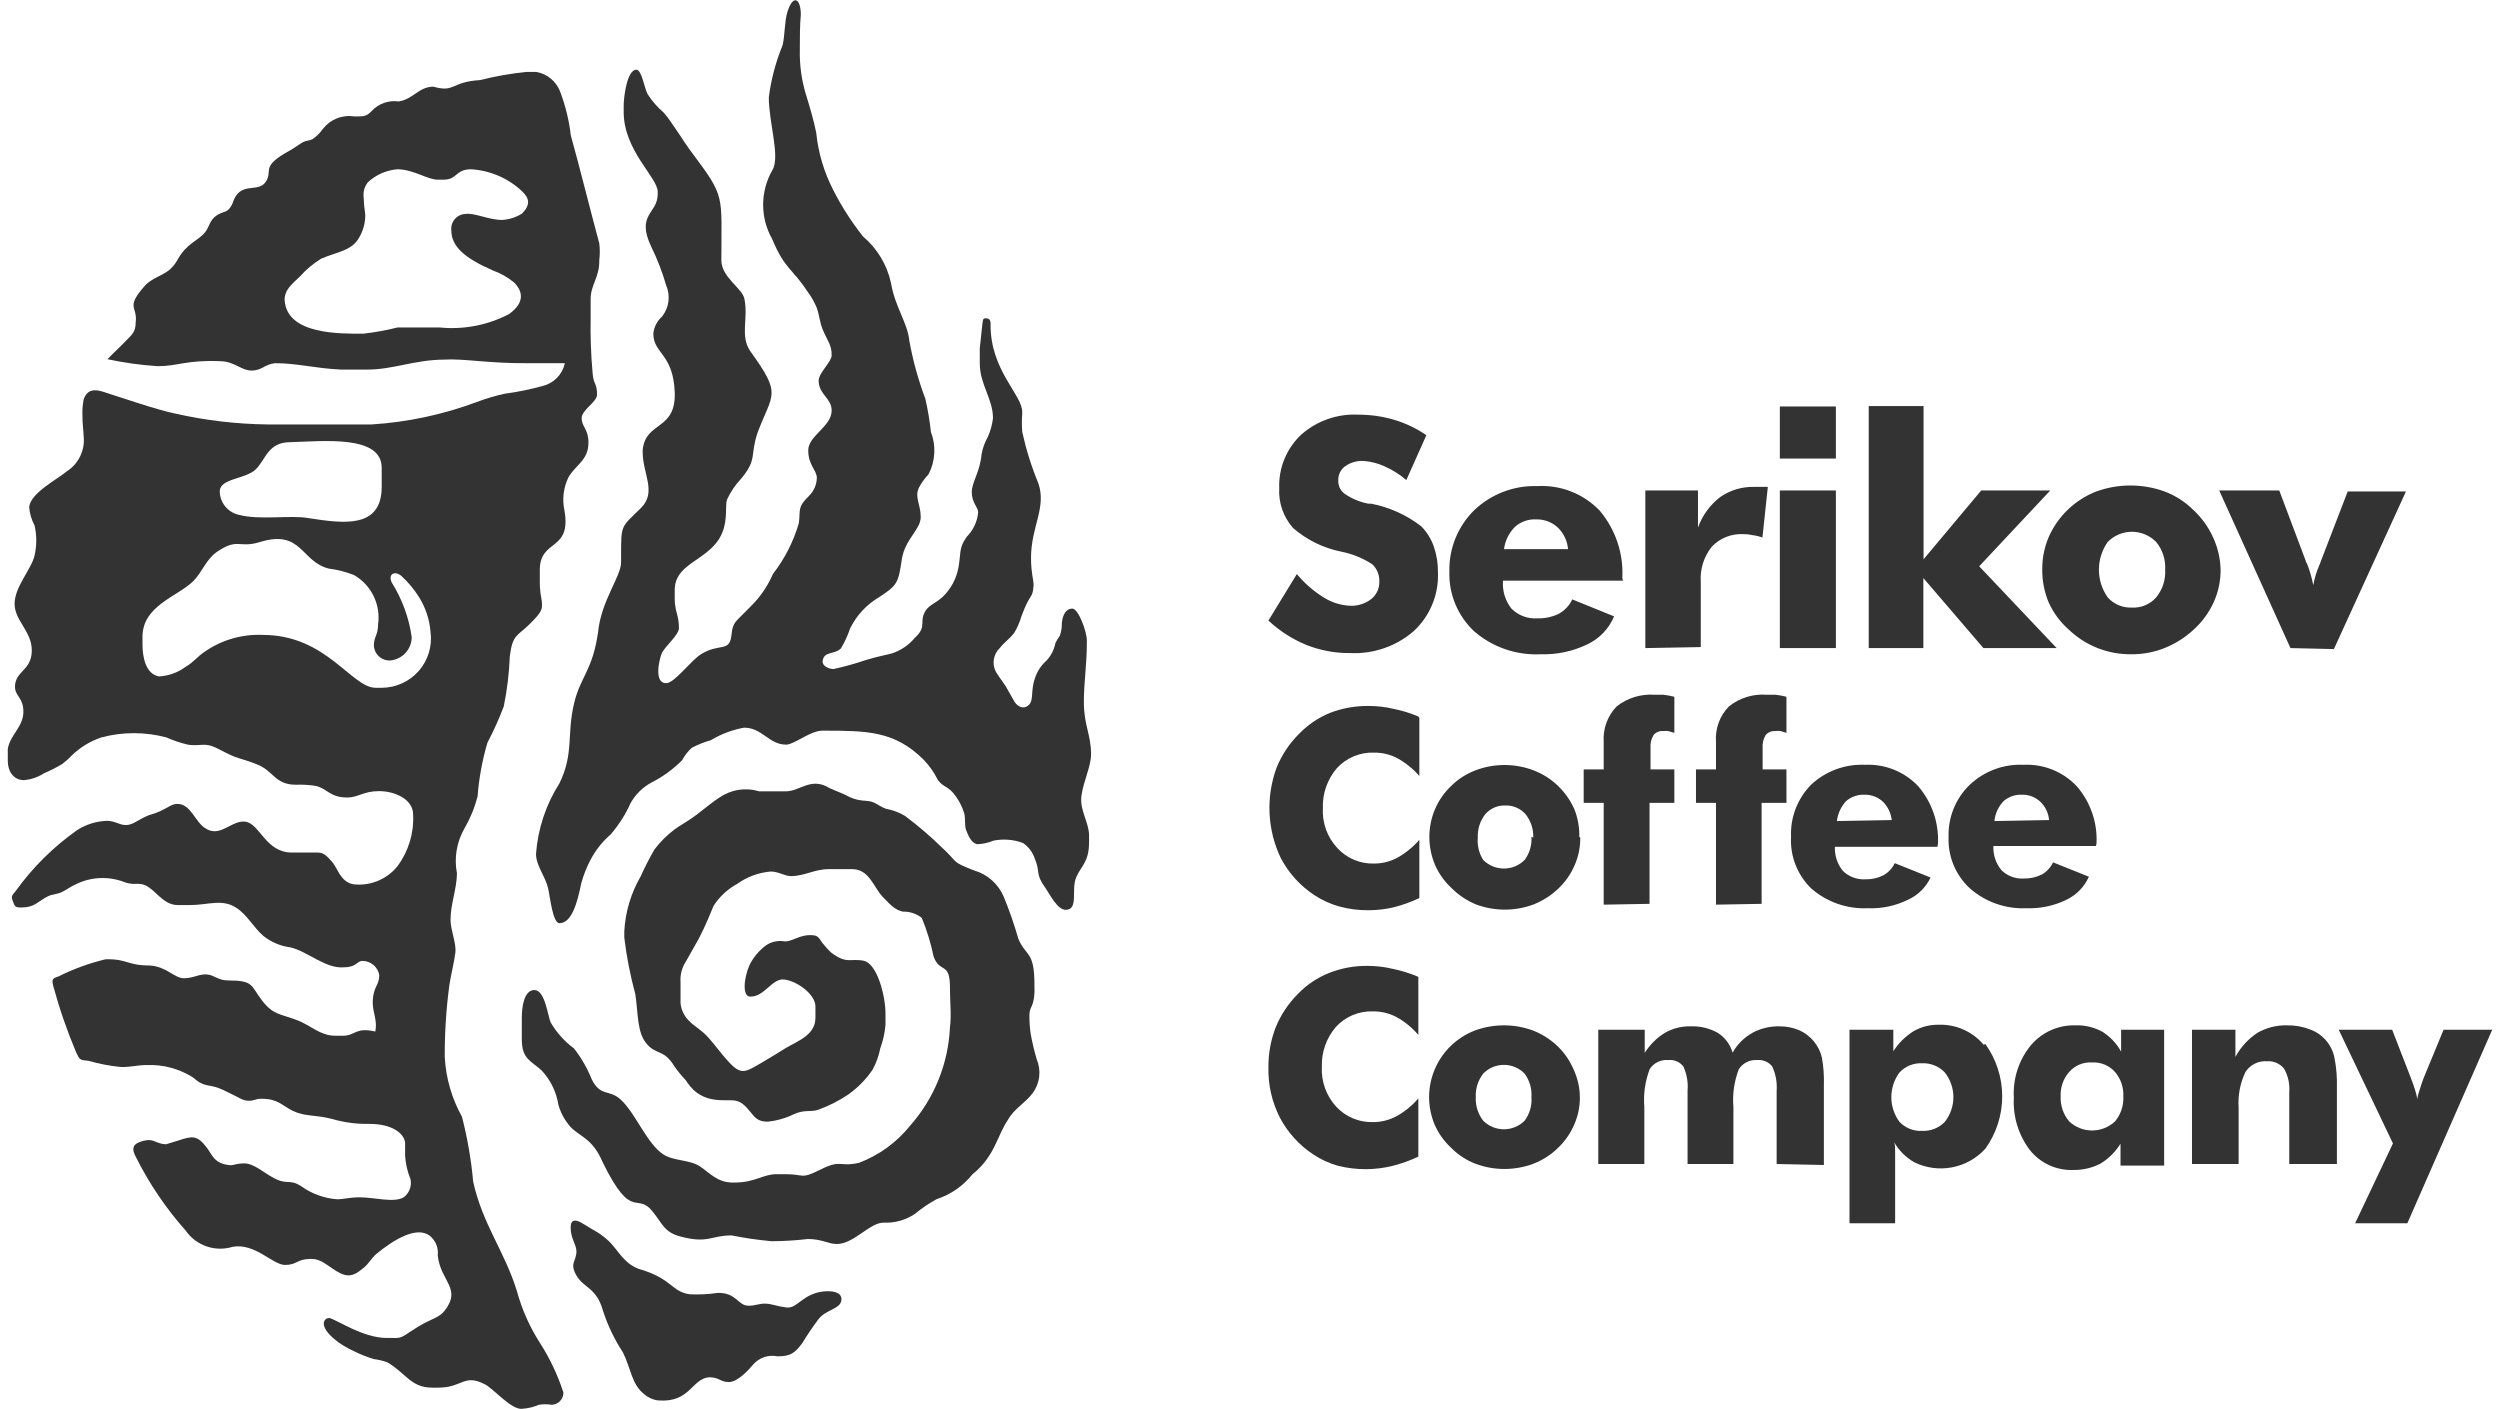 <svg viewBox="0 0 220 124" fill="none"
     xmlns="http://www.w3.org/2000/svg">
    <path fill-rule="evenodd"
          clip-rule="evenodd"
          d="M67.655 8.558C67.655 10.858 68.694 13.825 67.954 15.001C67.431 15.922 67.156 16.963 67.156 18.021C67.156 19.079 67.431 20.12 67.954 21.041C69.064 23.709 69.716 23.604 71.037 25.623C71.379 26.078 71.663 26.573 71.882 27.098C72.076 27.642 72.146 28.362 72.375 28.941C72.781 29.959 73.203 30.328 73.186 31.276C73.186 31.838 72.041 32.821 72.041 33.488C72.041 34.717 73.186 35.033 73.186 36.122C73.186 37.544 71.125 38.334 71.125 39.633C71.125 40.932 71.882 41.388 71.882 42.056C71.867 42.651 71.621 43.218 71.195 43.636C70.138 44.654 70.455 44.865 70.297 46.041C69.827 47.656 69.056 49.169 68.025 50.5C67.629 51.412 67.088 52.254 66.422 52.993L65.506 53.924C64.713 54.731 64.484 54.801 64.378 55.82C64.22 57.47 63.339 56.539 61.683 57.575C60.75 58.172 59.358 60.121 58.618 60.121C57.544 60.121 57.984 58.102 58.231 57.505C58.477 56.908 59.746 55.89 59.746 55.276C59.746 54.082 59.376 53.853 59.376 52.66V51.922C59.376 49.148 63.304 49.359 63.815 45.935C63.973 44.847 63.815 44.355 64.008 43.899C64.31 43.253 64.714 42.66 65.206 42.143C66.668 40.388 65.981 40.107 66.668 38.07C67.989 34.559 68.835 34.805 66.052 30.942C65.083 29.573 65.876 28.098 65.506 26.29C65.312 25.342 63.48 24.412 63.48 22.902C63.48 17.108 63.85 17.389 60.944 13.509C60.186 12.526 59.041 10.595 58.389 9.892C57.849 9.431 57.38 8.893 56.998 8.295C56.681 7.733 56.487 6.135 55.994 6.135C55.201 6.135 54.884 8.453 54.884 9.313V9.857C54.884 13.263 57.879 15.616 57.879 16.88V17.073C57.879 18.829 55.941 18.829 57.315 21.725C57.848 22.809 58.284 23.937 58.618 25.096C58.813 25.545 58.884 26.038 58.822 26.523C58.76 27.008 58.568 27.467 58.266 27.853C57.827 28.241 57.55 28.78 57.491 29.362C57.491 31.118 59.252 31.118 59.376 34.524C59.499 37.93 56.804 37.035 56.557 39.598V39.791C56.557 41.687 57.808 43.302 56.417 44.689C54.655 46.445 54.655 46.058 54.655 48.92V49.482C54.655 50.746 52.894 52.87 52.629 55.644C52.136 59.05 51.062 59.559 50.516 61.912C49.864 64.633 50.516 66.318 49.23 68.934C48.039 70.805 47.331 72.94 47.169 75.149C47.169 76.15 47.979 77.115 48.226 78.134C48.402 78.871 48.631 81.241 49.23 81.241C50.322 81.241 50.815 79.398 51.15 77.73C51.349 77.006 51.627 76.305 51.978 75.641C52.422 74.801 53.019 74.051 53.739 73.429C54.459 72.594 55.052 71.66 55.501 70.655C55.917 69.921 56.526 69.314 57.262 68.899C58.287 68.386 59.221 67.71 60.028 66.898C60.245 66.49 60.531 66.121 60.873 65.809C61.405 65.528 61.966 65.304 62.546 65.142C63.445 64.599 64.436 64.224 65.47 64.036C67.109 64.036 67.637 65.528 69.187 65.528C69.874 65.528 71.319 64.299 72.358 64.299C76.286 64.299 78.717 64.299 81.288 66.863C81.787 67.382 82.203 67.974 82.521 68.618C82.926 69.215 83.367 69.18 83.895 69.794C84.325 70.312 84.648 70.909 84.846 71.55C84.987 72.059 84.846 72.586 85.023 73.06C85.199 73.534 85.498 74.219 86.009 74.289C86.5 74.271 86.983 74.164 87.436 73.973C88.302 73.803 89.198 73.876 90.025 74.184C90.516 74.518 90.882 75.006 91.064 75.57C91.575 76.764 91.064 76.852 92.016 78.169C92.403 78.731 93.055 80.065 93.777 80.065C94.939 80.065 94.253 78.309 94.693 77.238C95.133 76.167 95.838 75.904 95.838 74.096V73.534C95.838 72.358 94.992 71.304 95.168 70.023C95.345 68.741 96.014 67.424 96.014 66.389C96.014 64.633 95.38 63.843 95.38 61.771C95.38 60.016 95.644 58.488 95.644 56.504V56.364C95.644 55.592 94.904 53.555 94.358 53.555C93.812 53.555 93.513 54.099 93.442 54.819C93.454 55.201 93.394 55.582 93.266 55.943C93.124 56.145 92.995 56.356 92.879 56.575C92.772 57.152 92.503 57.688 92.104 58.12C91.616 58.547 91.257 59.099 91.064 59.717C90.642 60.946 91.064 61.789 90.342 62.175C89.884 62.421 89.409 62.035 89.215 61.648L88.51 60.402C88.228 59.963 88.017 59.717 87.788 59.349C87.531 59.005 87.409 58.58 87.445 58.153C87.48 57.726 87.671 57.327 87.982 57.031C88.317 56.575 88.862 56.206 89.25 55.697C89.522 55.24 89.735 54.75 89.884 54.24C90.712 51.992 90.853 52.818 90.959 51.483C90.959 51.062 90.73 50.412 90.73 49.096C90.73 46.322 92.104 44.707 91.381 42.547C90.772 41.076 90.295 39.555 89.955 38C89.915 37.474 89.915 36.946 89.955 36.42V36.245C89.955 34.717 87.136 32.593 87.171 28.537C87.171 28.362 87.171 28.028 86.802 28.011C86.432 27.993 86.52 28.186 86.449 28.52L86.22 30.662V31.961C86.22 33.839 87.383 35.103 87.383 36.806C87.313 37.376 87.159 37.932 86.925 38.456C86.658 38.925 86.473 39.436 86.379 39.966C86.238 41.564 85.516 42.407 85.516 43.32C85.516 44.233 86.079 44.654 86.079 45.075C86.007 45.89 85.652 46.653 85.075 47.235C84.371 48.218 84.582 48.569 84.353 49.886C84.183 50.889 83.695 51.812 82.962 52.519C82.345 53.081 81.834 53.204 81.482 53.695C80.813 54.696 81.641 55.1 80.513 56.118C79.991 56.751 79.302 57.225 78.523 57.488C78.188 57.593 77.219 57.769 76.251 58.067C75.303 58.387 74.338 58.657 73.362 58.874C72.939 58.874 72.34 58.611 72.393 58.172C72.499 57.277 73.415 57.628 73.996 57.066C74.33 56.513 74.602 55.924 74.806 55.311C75.378 54.143 76.285 53.171 77.413 52.519C78.981 51.483 79.051 51.308 79.368 49.166C79.668 47.41 81.024 46.603 81.024 45.497C81.024 44.391 80.46 43.741 80.865 42.916C81.092 42.487 81.376 42.091 81.711 41.74C82.008 41.169 82.181 40.543 82.217 39.901C82.253 39.26 82.153 38.618 81.922 38.018C81.815 37.032 81.65 36.053 81.429 35.086C80.805 33.429 80.334 31.719 80.02 29.977C79.862 28.379 78.769 27.062 78.4 24.868C78.049 23.286 77.189 21.862 75.951 20.812C74.939 19.541 74.06 18.171 73.326 16.722C72.514 15.151 72.006 13.442 71.829 11.683C71.618 10.612 71.248 9.366 70.948 8.4C70.541 7.088 70.351 5.718 70.385 4.345C70.385 3.291 70.385 2.238 70.473 1.307C70.473 -0.115 69.804 -0.571 69.293 1.044C69.029 1.887 69.081 3.081 68.87 3.976C68.267 5.444 67.858 6.985 67.655 8.558Z"
          fill="#333"></path>
    <path fill-rule="evenodd"
          clip-rule="evenodd"
          d="M69.153 69.637C68.219 69.637 67.391 69.637 66.81 69.637C66.218 69.457 65.594 69.415 64.983 69.512C64.373 69.609 63.793 69.844 63.287 70.198C62.723 70.549 61.983 71.182 61.261 71.726C60.539 72.27 59.905 72.586 59.359 72.99C58.693 73.491 58.1 74.082 57.597 74.746C57.15 75.513 56.744 76.305 56.382 77.116C55.526 78.589 55.032 80.243 54.938 81.944V82.505C55.138 84.183 55.462 85.844 55.906 87.474C56.171 89.229 56.047 90.88 56.928 91.88C57.809 92.881 58.408 92.302 59.341 93.829C59.644 94.263 59.98 94.674 60.345 95.058C60.593 95.455 60.902 95.811 61.261 96.112C61.689 96.438 62.191 96.655 62.723 96.743C64.379 97.024 64.837 96.375 65.929 97.727C66.493 98.411 66.669 98.675 67.514 98.71C68.335 98.633 69.135 98.407 69.875 98.043C70.861 97.604 71.354 97.902 72.059 97.639C72.959 97.308 73.816 96.872 74.613 96.34C75.463 95.745 76.197 95.001 76.78 94.145C77.106 93.552 77.337 92.913 77.466 92.249C77.717 91.572 77.871 90.862 77.924 90.142V89.212C77.924 87.614 77.185 84.77 75.987 84.542C74.789 84.314 74.525 84.876 73.116 83.805C72.876 83.574 72.653 83.328 72.446 83.067C72.2 82.821 72.094 82.365 71.636 82.312C70.421 82.154 69.751 82.892 69.029 82.839C68.464 82.743 67.883 82.869 67.409 83.19C66.788 83.651 66.287 84.253 65.947 84.946C65.436 86.139 65.312 87.755 66.052 87.702C67.268 87.702 67.919 86.139 68.941 86.192C69.963 86.245 71.759 87.421 71.759 88.58V89.563C71.759 91.108 70.156 91.617 69.082 92.267C68.783 92.46 67.849 93.039 67.004 93.531C65.612 94.321 65.242 94.689 64.079 93.39C63.498 92.776 62.935 91.968 62.318 91.284C61.702 90.599 61.085 90.318 60.645 89.844C60.214 89.429 59.945 88.875 59.887 88.281V86.438C59.838 85.78 60.012 85.125 60.38 84.577L61.508 82.576C62.072 81.505 62.635 80.1 62.794 79.714C63.313 78.906 64.028 78.242 64.872 77.783C65.741 77.158 66.764 76.782 67.831 76.694C68.501 76.694 69.082 77.098 69.593 77.098C70.808 77.098 71.654 76.484 72.957 76.484H74.983C76.498 76.484 76.85 78.046 77.678 78.924C78.506 79.802 78.823 80.065 79.439 80.223C80.044 80.206 80.635 80.398 81.113 80.767C81.565 81.862 81.913 82.996 82.152 84.156C82.698 85.701 83.596 84.577 83.596 86.877C83.596 88.211 83.737 89.37 83.596 90.388C83.455 93.602 82.212 96.669 80.073 99.079C78.898 100.538 77.354 101.659 75.599 102.326C73.838 102.73 74.067 101.993 72.235 102.906C70.403 103.819 70.861 103.327 69.1 103.327H68.36C67.092 103.327 66.493 104.064 64.626 104.064H64.485C63.146 104.064 62.477 103.239 61.596 102.642C60.715 102.046 59.306 102.186 58.372 101.589C56.91 100.623 55.942 97.972 54.62 96.761C53.599 95.831 52.859 96.533 52.084 95.005C51.693 94.024 51.166 93.102 50.516 92.267C49.679 91.648 48.977 90.866 48.455 89.967C48.209 89.405 47.962 87.123 47.029 87.123C46.095 87.123 45.919 88.65 45.919 89.581V91.477C45.919 93.232 46.764 93.355 47.68 94.215C48.458 95.055 48.966 96.106 49.142 97.235C49.349 97.957 49.717 98.623 50.217 99.184C51.08 100.062 52.137 100.185 53.018 102.239C55.677 107.681 56.012 104.732 57.509 106.715C58.284 107.681 58.478 108.471 59.922 108.822C62.3 109.454 62.565 108.717 64.379 108.717C65.543 108.95 66.719 109.12 67.902 109.226C68.968 109.223 70.032 109.159 71.09 109.033C72.358 109.033 72.852 109.472 73.644 109.472C75.159 109.472 76.586 107.523 77.819 107.593C78.777 107.629 79.721 107.358 80.514 106.821C81.109 106.326 81.753 105.891 82.434 105.522C83.67 105.117 84.76 104.36 85.569 103.345C87.56 101.747 87.736 99.956 88.705 98.534C89.233 97.569 90.237 97.059 90.871 96.199C91.188 95.773 91.387 95.272 91.449 94.745C91.51 94.218 91.433 93.685 91.224 93.197C91.008 92.458 90.831 91.708 90.695 90.95C90.618 90.403 90.582 89.852 90.589 89.3C90.589 88.492 91.118 88.615 91.03 86.649C91.03 83.647 90.29 84.208 89.621 82.628C89.258 81.372 88.828 80.135 88.335 78.924C88.099 78.362 87.738 77.86 87.281 77.456C86.824 77.052 86.281 76.755 85.692 76.589C83.632 75.799 84.354 75.904 82.839 74.535C81.831 73.553 80.76 72.639 79.633 71.796C79.133 71.499 78.585 71.291 78.013 71.182C77.519 71.041 77.167 70.69 76.692 70.549C76.216 70.409 75.688 70.549 74.772 70.146C74.243 69.847 73.662 69.654 73.01 69.356C71.354 68.338 70.421 69.637 69.153 69.637Z"
          fill="#333"></path>
    <path fill-rule="evenodd"
          clip-rule="evenodd"
          d="M50.217 108.014C50.217 108.998 50.71 109.489 50.728 110.104C50.728 110.999 50.093 111.14 50.728 112.246C51.362 113.352 52.489 113.299 53.053 115.318C53.471 116.62 54.064 117.86 54.814 119.005C55.501 120.357 55.589 121.866 56.699 122.692C57.037 122.996 57.462 123.186 57.914 123.236C60.733 123.464 60.856 121.34 62.388 121.199C63.322 121.199 63.375 121.621 64.15 121.621C64.925 121.621 65.911 120.515 66.281 120.076C66.54 119.777 66.874 119.553 67.249 119.427C67.623 119.3 68.025 119.276 68.413 119.356C69.558 119.356 69.91 119.11 70.614 118.18C71.047 117.459 71.518 116.762 72.024 116.09C72.71 115.195 74.032 115.213 74.049 114.335C74.067 113.457 72.464 113.562 71.83 113.773C70.438 114.194 70.068 115.177 69.17 115.055C68.272 114.932 67.99 114.756 67.409 114.721C66.827 114.686 66.422 114.932 65.841 114.897C64.942 114.897 64.819 113.755 63.181 113.773C62.359 113.895 61.527 113.936 60.697 113.896C59.059 113.668 59.183 112.509 56.17 111.649C55.7 111.466 55.278 111.177 54.938 110.806C54.462 110.332 54.11 109.735 53.564 109.208C53.136 108.807 52.656 108.464 52.137 108.19L51.327 107.698C50.675 107.277 50.217 107.277 50.217 108.014Z"
          fill="#333"></path>
    <path fill-rule="evenodd"
          clip-rule="evenodd"
          d="M38.133 7.628C36.847 7.628 36.372 8.734 35.086 8.927C34.655 8.866 34.215 8.909 33.804 9.052C33.394 9.196 33.023 9.436 32.725 9.752C32.179 10.332 31.933 10.226 31.158 10.244C30.642 10.165 30.115 10.227 29.632 10.421C29.148 10.616 28.726 10.937 28.41 11.35C28.168 11.69 27.87 11.986 27.529 12.228C27.247 12.386 26.93 12.368 26.666 12.508C26.402 12.649 25.803 13.088 25.503 13.246C22.826 14.703 24.077 15.002 23.372 16.02C22.668 17.038 21.082 15.844 20.448 17.933C20.043 18.794 19.708 18.53 19.074 18.952C18.44 19.373 18.458 19.9 18.07 20.409C17.454 21.199 16.45 21.374 15.639 22.832C14.829 24.289 13.878 24.096 12.839 25.044C10.954 27.133 12.134 26.905 11.94 28.379C11.94 29.257 11.553 29.485 11.095 29.977C10.637 30.469 9.827 31.206 9.457 31.61C10.919 31.925 12.402 32.13 13.896 32.224C15.657 32.224 16.432 31.662 19.356 31.785C20.607 31.785 21.223 32.61 22.139 32.61C23.055 32.61 23.266 32.066 24.2 31.961C26.138 31.961 27.617 32.4 29.977 32.523H32.338C34.61 32.523 36.46 31.662 39.102 31.645C40.863 31.54 42.995 31.996 46.535 31.961H49.706C49.604 32.442 49.369 32.886 49.026 33.239C48.683 33.593 48.247 33.844 47.768 33.962C46.67 34.267 45.551 34.495 44.421 34.647C43.576 34.83 42.746 35.076 41.938 35.384C38.975 36.488 35.865 37.15 32.708 37.351H23.548C20.797 37.319 18.057 36.995 15.375 36.385C13.843 36.069 10.866 35.051 9.122 34.489C8.364 34.243 7.678 34.226 7.36 35.156C7.269 35.636 7.233 36.125 7.255 36.613C7.255 37.333 7.343 37.825 7.36 38.369C7.428 38.973 7.326 39.584 7.064 40.133C6.803 40.681 6.393 41.147 5.881 41.476C5.106 42.144 2.622 43.407 2.569 44.654C2.62 45.213 2.781 45.756 3.045 46.252C3.24 47.113 3.24 48.006 3.045 48.867C2.798 50.044 1.283 51.641 1.283 53.134C1.283 54.626 2.834 55.574 2.798 57.294C2.763 59.015 1.336 59.05 1.319 60.42C1.319 61.297 2.076 61.368 2.058 62.667C2.041 63.966 0.861 64.721 0.685 65.915V66.898C0.685 68.109 1.372 68.653 2.094 68.653C2.721 68.603 3.327 68.398 3.855 68.056C4.414 67.82 4.956 67.545 5.476 67.231C5.791 66.993 6.086 66.729 6.356 66.441C7.084 65.747 7.956 65.219 8.911 64.896C10.791 64.393 12.772 64.393 14.653 64.896C15.281 65.178 15.936 65.396 16.608 65.546C17.718 65.669 18.017 65.335 18.986 65.792C19.673 66.125 20.149 66.406 20.659 66.599C21.17 66.793 21.892 66.951 22.703 67.302C24.077 67.881 24.235 69.057 26.032 69.057C26.621 69.034 27.211 69.069 27.793 69.163C28.85 69.426 29.044 70.181 30.559 70.181C31.528 70.181 31.968 69.619 33.359 69.619C34.751 69.619 36.354 70.339 36.354 71.673C36.44 73.302 35.954 74.909 34.98 76.22C34.543 76.766 33.98 77.198 33.339 77.479C32.698 77.761 31.997 77.883 31.299 77.835C31.064 77.826 30.835 77.764 30.628 77.655C30.42 77.546 30.24 77.391 30.101 77.203C29.731 76.782 29.572 76.238 29.185 75.799C28.445 74.956 28.322 75.009 27.3 75.026H25.697C23.337 75.026 22.861 72.428 21.558 72.305C20.589 72.2 19.796 73.183 18.81 73.148C18.557 73.13 18.314 73.045 18.105 72.902C17.189 72.41 16.802 70.707 15.586 70.743C15.129 70.743 14.741 71.094 14.072 71.392C13.402 71.691 13.279 71.638 12.839 71.849C12.046 72.217 11.658 72.604 11.077 72.604C10.496 72.604 10.144 72.235 9.404 72.235C8.478 72.266 7.577 72.545 6.797 73.043C4.708 74.516 2.881 76.325 1.389 78.397C1.072 78.801 0.949 78.836 1.125 79.293C1.301 79.749 1.319 79.889 1.935 79.854C3.063 79.854 3.362 79.293 4.225 78.871C4.577 78.696 5 78.696 5.37 78.538C5.74 78.38 6.268 77.976 6.744 77.783C7.403 77.468 8.121 77.293 8.852 77.269C9.582 77.245 10.31 77.372 10.989 77.642C11.799 77.923 12.099 77.642 12.751 77.888C13.719 78.309 14.336 79.644 15.639 79.644H16.749C18.317 79.644 19.55 79.064 20.8 79.889C21.769 80.522 22.333 81.645 23.178 82.365C23.859 82.906 24.675 83.252 25.539 83.366C27.001 83.682 28.674 85.279 30.259 85.121C31.404 85.121 31.387 84.559 31.915 84.559C32.266 84.566 32.603 84.694 32.87 84.922C33.137 85.149 33.316 85.462 33.377 85.806C33.377 86.736 32.849 86.772 32.796 88.159C32.796 89.159 33.236 89.809 33.025 90.774C31.263 90.371 31.263 91.143 30.206 91.143H29.467C28.198 91.143 27.318 90.23 26.19 89.791C24.623 89.194 24.059 89.335 23.055 88.036C22.051 86.736 22.35 86.28 20.113 86.28C19.162 86.28 18.916 85.823 18.229 85.753C17.542 85.683 17.031 86.087 16.185 86.087C15.34 86.087 14.688 85.069 13.191 84.963C11.148 84.963 11.218 84.366 9.28 84.419C7.848 84.764 6.459 85.27 5.141 85.929C4.577 86.104 4.56 86.21 4.683 86.754C5.221 88.739 5.892 90.687 6.691 92.583C7.026 93.32 7.043 93.267 7.801 93.355C8.739 93.626 9.7 93.808 10.672 93.899C11.641 93.899 12.081 93.724 12.927 93.724C14.357 93.668 15.77 94.048 16.978 94.812C18.07 95.778 18.334 95.322 19.567 95.883C21.117 96.603 21.329 96.866 21.875 96.866C22.421 96.866 22.474 96.691 22.985 96.691C24.482 96.691 24.746 97.253 25.785 97.762C26.825 98.271 27.723 98.078 29.203 98.464C30.277 98.778 31.394 98.926 32.514 98.903C34.452 98.903 35.544 99.693 35.649 100.553C35.649 101.08 35.649 101.185 35.649 101.694C35.692 102.406 35.852 103.106 36.125 103.766C36.187 104.062 36.163 104.368 36.057 104.651C35.951 104.934 35.767 105.181 35.526 105.364C34.645 105.873 32.99 105.364 31.633 105.364C30.77 105.364 30.189 105.539 29.696 105.539C28.531 105.458 27.414 105.05 26.472 104.363C25.38 103.696 25.257 104.363 23.901 103.555C23.266 103.222 22.315 102.379 21.523 102.379C20.73 102.379 20.624 102.555 20.237 102.537C18.845 102.397 18.722 101.694 18.211 101.01C17.366 99.886 16.925 99.956 15.763 100.343L14.618 100.694C13.966 100.694 13.578 100.325 13.12 100.325C12.804 100.336 12.493 100.408 12.204 100.536C11.606 100.781 11.641 101.238 11.958 101.817C13.129 104.159 14.603 106.337 16.344 108.296C16.792 108.941 17.435 109.427 18.18 109.683C18.924 109.938 19.731 109.951 20.483 109.718C22.439 109.366 24.006 111.315 25.081 111.315C26.155 111.315 26.12 110.789 27.318 110.789H27.494C28.216 110.789 28.85 111.385 29.572 111.842C30.647 112.491 31.158 112.298 32.091 111.491C32.426 111.21 32.708 110.701 33.113 110.35C34.698 109.05 36.636 107.909 37.781 108.717C38.047 108.92 38.255 109.188 38.385 109.496C38.515 109.804 38.562 110.141 38.521 110.473C38.767 112.79 40.669 113.369 39.12 115.353C38.591 116.003 38.01 116.003 36.724 116.793C35.438 117.583 35.438 117.776 34.61 117.741H34.047C31.933 117.741 29.696 116.161 28.991 115.985C28.639 115.985 28.463 116.249 28.498 116.565C28.604 117.319 29.837 118.32 31.14 118.9C31.706 119.183 32.295 119.418 32.901 119.602C33.304 119.65 33.7 119.744 34.082 119.883C35.72 120.831 36.143 122.112 38.027 122.112H38.573C40.722 122.112 40.81 120.866 42.66 121.814C43.417 122.183 45.003 124.096 45.954 123.973C46.458 123.94 46.952 123.821 47.416 123.622C47.795 123.56 48.182 123.56 48.561 123.622C48.837 123.609 49.096 123.49 49.287 123.29C49.477 123.091 49.583 122.826 49.583 122.551C49.09 121.025 48.403 119.567 47.539 118.215C46.617 116.785 45.921 115.222 45.478 113.58C44.386 110.069 42.466 107.751 41.638 103.977C41.465 102.051 41.135 100.143 40.652 98.271C39.752 96.653 39.234 94.852 39.137 93.004C39.13 90.896 39.265 88.791 39.542 86.701C39.648 85.964 39.965 84.682 40.071 83.84C40.176 82.997 39.648 81.891 39.648 80.943C39.648 79.521 40.194 78.274 40.212 76.852C39.951 75.506 40.182 74.111 40.863 72.92C41.377 72.034 41.768 71.083 42.026 70.093C42.148 68.493 42.438 66.91 42.889 65.37C43.436 64.33 43.918 63.257 44.333 62.158C44.628 60.711 44.805 59.243 44.862 57.769C45.108 55.785 45.514 56.013 46.623 54.907C47.733 53.801 47.733 53.625 47.68 52.906C47.59 52.465 47.531 52.02 47.504 51.571V50.29C47.416 47.34 50.322 48.622 49.671 44.917C49.46 43.934 49.584 42.909 50.023 42.003C50.675 40.879 51.784 40.511 51.784 38.948C51.784 37.754 51.185 37.544 51.185 36.806C51.185 36.069 52.489 35.419 52.542 34.752C52.542 33.699 52.225 33.839 52.154 32.874C52.002 31.228 51.944 29.575 51.978 27.923V26.308C51.978 25.044 52.771 24.394 52.736 22.902C52.797 22.406 52.797 21.905 52.736 21.41C52.101 19.092 50.974 14.563 50.234 11.929C50.082 10.614 49.768 9.323 49.301 8.084C49.134 7.632 48.851 7.232 48.48 6.924C48.109 6.616 47.663 6.41 47.187 6.329H46.341C44.957 6.467 43.585 6.707 42.237 7.048C39.648 7.206 40.071 8.172 38.133 7.628ZM31.986 17.143C31.984 16.741 32.121 16.351 32.373 16.037C33.084 15.38 33.996 14.978 34.962 14.896C36.354 14.896 37.64 15.809 38.485 15.809H39.049C40.247 15.809 40.071 14.896 41.462 14.896C43.134 14.999 44.717 15.682 45.936 16.827C46.623 17.477 46.676 18.039 45.936 18.794C45.407 19.129 44.801 19.322 44.175 19.355C42.995 19.355 41.779 18.706 40.934 18.829C40.756 18.839 40.582 18.886 40.423 18.966C40.264 19.047 40.123 19.159 40.01 19.295C39.896 19.432 39.811 19.59 39.761 19.76C39.711 19.931 39.696 20.11 39.718 20.286C39.718 21.743 41.004 22.761 43.365 23.797C44.043 24.04 44.674 24.396 45.232 24.851C45.989 25.605 46.236 26.606 44.791 27.642C42.918 28.618 40.8 29.027 38.697 28.818C37.622 28.818 35.967 28.818 34.98 28.818C33.99 29.068 32.983 29.25 31.968 29.363C29.995 29.363 25.204 29.485 25.046 26.378C25.046 25.535 25.609 25.061 26.402 24.324C26.942 23.713 27.572 23.186 28.269 22.761C29.59 22.182 30.999 22.077 31.616 20.883C31.966 20.287 32.148 19.607 32.144 18.916C32.06 18.329 32.007 17.737 31.986 17.143ZM19.338 43.249C19.346 43.745 19.526 44.221 19.848 44.599C20.169 44.977 20.611 45.232 21.1 45.321C22.861 45.778 25.556 45.321 27.089 45.584C30.242 46.076 33.589 46.55 33.589 42.828V41.16C33.589 38.264 28.48 38.825 25.539 38.913C23.601 38.913 23.407 40.388 22.527 41.283C21.646 42.179 19.338 42.073 19.338 43.249ZM12.539 56.048C12.539 53.309 15.551 52.537 16.978 51.167C17.823 50.325 18.088 49.289 19.056 48.587C20.941 47.288 20.977 48.271 22.844 47.709C26.596 46.533 26.472 49.465 28.974 50.044C29.723 50.138 30.456 50.327 31.158 50.606C31.903 51.037 32.502 51.68 32.878 52.453C33.255 53.225 33.392 54.092 33.271 54.942C33.271 55.908 32.901 56.013 32.901 56.803C32.908 56.986 32.952 57.166 33.029 57.332C33.107 57.498 33.217 57.647 33.353 57.769C33.49 57.892 33.649 57.986 33.823 58.046C33.996 58.107 34.18 58.132 34.364 58.12C34.874 58.068 35.348 57.829 35.693 57.45C36.037 57.07 36.229 56.577 36.231 56.066C35.989 54.357 35.389 52.718 34.469 51.255C34.117 50.448 34.804 50.219 35.332 50.693C35.94 51.251 36.467 51.889 36.9 52.59C37.465 53.504 37.803 54.539 37.886 55.609C37.969 56.219 37.92 56.84 37.743 57.43C37.566 58.02 37.266 58.566 36.861 59.031C36.456 59.496 35.956 59.87 35.395 60.127C34.834 60.385 34.224 60.52 33.606 60.525H33.06C30.929 60.525 28.727 55.873 23.143 55.873C21.34 55.79 19.559 56.295 18.07 57.312C17.26 57.856 17.084 58.243 16.309 58.699C15.631 59.195 14.823 59.482 13.983 59.524C12.803 59.313 12.539 57.769 12.539 56.733V56.048Z"
          fill="#333"></path>
    <path fill-rule="evenodd"
          clip-rule="evenodd"
          d="M201.561 57.031L195.29 43.162H200.574L202.9 49.341C202.9 49.341 202.9 49.464 203.005 49.57C203.255 50.194 203.443 50.841 203.569 51.501C203.675 50.897 203.852 50.308 204.097 49.745C204.153 49.626 204.2 49.502 204.238 49.377L206.599 43.249H211.724L205.383 57.119L201.561 57.031ZM195.413 50.131C195.421 51.111 195.217 52.081 194.814 52.975C194.4 53.895 193.8 54.719 193.053 55.398C192.313 56.086 191.454 56.634 190.517 57.014C189.572 57.396 188.56 57.587 187.54 57.575C185.492 57.596 183.518 56.815 182.044 55.398C181.293 54.736 180.693 53.922 180.282 53.011C179.902 52.099 179.71 51.119 179.719 50.131C179.706 49.149 179.898 48.175 180.282 47.27C180.682 46.358 181.258 45.533 181.977 44.843C182.696 44.154 183.545 43.612 184.475 43.249C186.415 42.548 188.541 42.548 190.481 43.249C191.418 43.602 192.27 44.146 192.983 44.847C193.725 45.53 194.324 46.354 194.744 47.27C195.161 48.168 195.389 49.142 195.413 50.131ZM190.534 50.131C190.588 49.247 190.305 48.376 189.741 47.691C189.464 47.408 189.133 47.182 188.767 47.029C188.401 46.875 188.007 46.795 187.61 46.795C187.213 46.795 186.82 46.875 186.454 47.029C186.088 47.182 185.756 47.408 185.479 47.691C184.976 48.406 184.705 49.258 184.705 50.131C184.705 51.005 184.976 51.857 185.479 52.572C185.745 52.869 186.075 53.104 186.443 53.259C186.812 53.414 187.21 53.485 187.61 53.467C188.01 53.489 188.41 53.419 188.779 53.264C189.149 53.109 189.478 52.872 189.741 52.572C190.305 51.887 190.588 51.015 190.534 50.131ZM164.447 57.031V35.735H169.273V49.218L174.346 43.162H180.423L174.17 49.833L180.987 57.031H174.54L169.256 50.869V57.031H164.447ZM156.626 43.162H161.558V57.031H156.626V43.162ZM144.789 57.031V43.162H149.422V46.427C149.801 45.363 150.48 44.431 151.377 43.741C152.26 43.13 153.315 42.816 154.389 42.846H154.988H155.569L155.094 47.305C154.816 47.2 154.526 47.129 154.231 47.094C153.965 47.031 153.693 47.002 153.42 47.006C152.903 46.975 152.386 47.059 151.905 47.25C151.424 47.441 150.991 47.736 150.637 48.112C149.937 48.985 149.592 50.088 149.668 51.202V56.943L144.789 57.031ZM142.834 51.097H132.265C132.192 51.98 132.456 52.858 133.005 53.555C133.302 53.854 133.661 54.085 134.056 54.234C134.451 54.382 134.874 54.444 135.295 54.415C135.947 54.432 136.593 54.294 137.18 54.011C137.696 53.723 138.108 53.281 138.36 52.747L142.041 54.24C141.591 55.319 140.757 56.194 139.699 56.697C138.416 57.318 137.002 57.62 135.577 57.575C133.439 57.679 131.344 56.956 129.729 55.556C129.01 54.883 128.444 54.066 128.067 53.157C127.691 52.249 127.512 51.272 127.545 50.289C127.521 49.29 127.703 48.297 128.078 47.37C128.454 46.443 129.016 45.602 129.729 44.9C130.468 44.194 131.341 43.642 132.297 43.277C133.253 42.913 134.272 42.742 135.295 42.775C136.31 42.72 137.326 42.884 138.271 43.257C139.217 43.63 140.07 44.202 140.773 44.935C142.172 46.594 142.884 48.722 142.764 50.886L142.834 51.097ZM137.99 48.323C137.927 47.604 137.609 46.932 137.092 46.427C136.582 45.951 135.905 45.693 135.207 45.707C134.861 45.686 134.515 45.734 134.188 45.849C133.861 45.963 133.561 46.142 133.305 46.374C132.783 46.903 132.449 47.588 132.353 48.323H137.99ZM114.122 50.518C114.807 51.341 115.622 52.047 116.536 52.607C117.252 53.047 118.072 53.29 118.914 53.309C119.552 53.315 120.173 53.104 120.675 52.712C120.901 52.531 121.082 52.301 121.204 52.039C121.326 51.778 121.386 51.491 121.38 51.202C121.395 50.916 121.348 50.629 121.242 50.362C121.135 50.096 120.972 49.855 120.763 49.657C119.917 49.107 118.972 48.726 117.98 48.534C116.426 48.216 114.982 47.502 113.788 46.462C112.934 45.497 112.497 44.235 112.572 42.951C112.541 42.074 112.697 41.201 113.031 40.39C113.365 39.578 113.87 38.847 114.51 38.246C115.889 37.029 117.691 36.399 119.53 36.49C120.604 36.487 121.672 36.641 122.701 36.947C123.706 37.246 124.657 37.702 125.519 38.298L123.757 42.249C123.182 41.751 122.535 41.343 121.838 41.037C121.255 40.769 120.628 40.608 119.988 40.563C119.418 40.532 118.853 40.693 118.385 41.02C118.19 41.159 118.032 41.344 117.924 41.558C117.817 41.772 117.764 42.009 117.769 42.249C117.754 42.477 117.796 42.706 117.891 42.914C117.986 43.122 118.132 43.304 118.315 43.443C118.939 43.876 119.647 44.175 120.393 44.32H120.64C122.257 44.629 123.778 45.315 125.079 46.322C125.565 46.822 125.937 47.421 126.171 48.077C126.426 48.817 126.551 49.595 126.541 50.377C126.579 51.336 126.41 52.291 126.045 53.178C125.681 54.066 125.129 54.865 124.427 55.521C122.878 56.872 120.863 57.57 118.808 57.47C117.487 57.484 116.176 57.239 114.95 56.75C113.72 56.242 112.592 55.517 111.621 54.608L114.122 50.518Z"
          fill="#333"></path>
    <path fill-rule="evenodd"
          clip-rule="evenodd"
          d="M184.44 74.447H175.421C175.38 75.218 175.631 75.977 176.126 76.571C176.38 76.826 176.686 77.023 177.023 77.15C177.361 77.277 177.721 77.331 178.081 77.309C178.636 77.323 179.186 77.203 179.684 76.957C180.115 76.71 180.459 76.336 180.67 75.887L183.823 77.151C183.425 78.045 182.719 78.767 181.833 79.187C180.737 79.718 179.527 79.972 178.31 79.924C176.488 80.002 174.708 79.373 173.342 78.169C172.721 77.593 172.232 76.89 171.91 76.108C171.588 75.326 171.439 74.484 171.475 73.639C171.449 72.788 171.601 71.941 171.923 71.152C172.244 70.362 172.728 69.649 173.342 69.057C173.973 68.462 174.718 67.999 175.532 67.697C176.346 67.395 177.213 67.261 178.081 67.302C178.944 67.261 179.807 67.406 180.609 67.727C181.412 68.048 182.135 68.538 182.731 69.162C183.958 70.561 184.589 72.381 184.492 74.236L184.44 74.447ZM180.318 72.165C180.267 71.55 179.992 70.975 179.543 70.549C179.111 70.142 178.535 69.921 177.94 69.935C177.347 69.906 176.766 70.107 176.319 70.497C175.858 70.974 175.572 71.593 175.509 72.252L180.318 72.165ZM170.489 74.517H161.47C161.437 75.287 161.688 76.043 162.175 76.641C162.434 76.894 162.743 77.091 163.083 77.218C163.423 77.345 163.785 77.4 164.148 77.379C164.697 77.395 165.242 77.275 165.733 77.028C166.173 76.785 166.524 76.41 166.737 75.957L169.89 77.221C169.477 78.094 168.765 78.791 167.882 79.187C166.787 79.721 165.577 79.975 164.359 79.924C162.532 80.006 160.744 79.377 159.374 78.169C158.774 77.582 158.306 76.875 158.002 76.094C157.699 75.313 157.566 74.476 157.613 73.639C157.576 72.796 157.713 71.954 158.016 71.166C158.319 70.378 158.781 69.66 159.374 69.057C160.009 68.463 160.757 68.001 161.574 67.699C162.391 67.398 163.26 67.263 164.13 67.302C164.994 67.262 165.856 67.408 166.658 67.729C167.46 68.05 168.184 68.539 168.78 69.162C169.999 70.566 170.629 72.382 170.542 74.236L170.489 74.517ZM166.473 72.165C166.406 71.554 166.133 70.984 165.698 70.549C165.263 70.147 164.689 69.927 164.095 69.935C163.497 69.907 162.911 70.108 162.457 70.497C162.009 70.983 161.726 71.597 161.646 72.252L166.473 72.165ZM151.007 79.609V70.655H149.246V67.705H151.007V65.283C150.965 64.715 151.043 64.144 151.237 63.609C151.432 63.073 151.737 62.585 152.135 62.175C153.08 61.41 154.285 61.039 155.499 61.139H156.256C156.577 61.175 156.895 61.234 157.208 61.315V64.493L156.697 64.335C156.545 64.311 156.39 64.311 156.239 64.335C156.077 64.321 155.915 64.345 155.765 64.406C155.615 64.467 155.481 64.563 155.376 64.686C155.17 65.029 155.078 65.428 155.111 65.827V67.705H157.208V70.655H155.023V79.538L151.007 79.609ZM141.126 79.609V70.655H139.364V67.705H141.126V65.283C141.087 64.715 141.168 64.146 141.362 63.611C141.556 63.076 141.859 62.587 142.253 62.175C143.207 61.414 144.416 61.044 145.635 61.139H146.392C146.713 61.178 147.03 61.237 147.343 61.315V64.493L146.815 64.335C146.669 64.311 146.52 64.311 146.375 64.335C146.213 64.316 146.049 64.338 145.898 64.4C145.747 64.461 145.614 64.559 145.512 64.686C145.306 65.029 145.214 65.428 145.247 65.827V67.705H147.343V70.655H145.159V79.538L141.126 79.609ZM139.065 73.71C139.073 74.543 138.905 75.368 138.571 76.132C138.237 76.914 137.746 77.619 137.127 78.204C136.498 78.798 135.763 79.268 134.96 79.591C133.324 80.199 131.523 80.199 129.887 79.591C129.075 79.255 128.338 78.759 127.721 78.134C127.103 77.562 126.611 76.868 126.276 76.097C125.951 75.318 125.783 74.483 125.783 73.639C125.785 72.807 125.953 71.984 126.276 71.217C126.611 70.435 127.102 69.73 127.721 69.145C128.324 68.554 129.044 68.094 129.835 67.793C131.485 67.162 133.311 67.162 134.96 67.793C135.754 68.097 136.479 68.557 137.092 69.145C137.712 69.739 138.209 70.449 138.554 71.234C138.855 71.999 138.999 72.817 138.977 73.639L139.065 73.71ZM134.925 73.71C134.957 72.959 134.712 72.222 134.238 71.638C134.018 71.391 133.746 71.195 133.442 71.065C133.138 70.934 132.808 70.872 132.477 70.883C132.145 70.87 131.815 70.93 131.51 71.061C131.205 71.192 130.934 71.389 130.715 71.638C130.248 72.225 130.01 72.961 130.046 73.71C129.984 74.399 130.151 75.09 130.522 75.676C130.761 75.915 131.045 76.105 131.357 76.235C131.67 76.365 132.006 76.431 132.345 76.431C132.683 76.431 133.019 76.365 133.332 76.235C133.645 76.105 133.929 75.915 134.168 75.676C134.604 75.09 134.816 74.368 134.767 73.639L134.925 73.71ZM124.903 63.176V68.285C124.353 67.655 123.698 67.126 122.965 66.722C122.335 66.393 121.633 66.224 120.922 66.231C120.309 66.208 119.698 66.319 119.132 66.556C118.566 66.792 118.059 67.148 117.645 67.6C116.808 68.575 116.368 69.828 116.412 71.111C116.376 71.751 116.47 72.392 116.688 72.996C116.906 73.599 117.244 74.152 117.681 74.623C118.09 75.07 118.591 75.425 119.151 75.661C119.71 75.897 120.314 76.01 120.922 75.992C121.634 75.992 122.336 75.817 122.965 75.483C123.698 75.072 124.354 74.538 124.903 73.903V79.029C124.185 79.37 123.436 79.641 122.665 79.837C121.939 80.011 121.194 80.099 120.446 80.1C119.566 80.112 118.688 79.999 117.839 79.766C117.064 79.545 116.328 79.208 115.655 78.766C114.415 77.948 113.403 76.831 112.713 75.518C112.121 74.281 111.784 72.939 111.72 71.57C111.656 70.201 111.868 68.833 112.343 67.547C112.787 66.451 113.445 65.454 114.281 64.615C115.054 63.804 115.991 63.164 117.029 62.737C118.119 62.318 119.278 62.109 120.446 62.123C121.194 62.123 121.939 62.212 122.665 62.386C123.403 62.535 124.123 62.758 124.814 63.053L124.903 63.176Z"
          fill="#333"></path>
    <path fill-rule="evenodd"
          clip-rule="evenodd"
          d="M207.25 107.646L210.579 100.623L205.806 90.616H210.509L212.165 94.882C212.305 95.234 212.411 95.567 212.517 95.883C212.61 96.164 212.681 96.451 212.728 96.743C212.728 96.463 212.851 96.182 212.94 95.866C213.028 95.55 213.151 95.234 213.274 94.882L215.036 90.616H219.316L211.847 107.646H207.25Z"
          fill="#333"></path>
    <path fill-rule="evenodd"
          clip-rule="evenodd"
          d="M192.895 102.432V90.616H196.717V93.004C197.176 92.157 197.835 91.434 198.637 90.897C199.433 90.437 200.341 90.206 201.261 90.23C201.96 90.217 202.655 90.343 203.305 90.599C203.847 90.798 204.329 91.134 204.702 91.574C205.076 92.014 205.329 92.543 205.436 93.109C205.601 93.948 205.672 94.801 205.647 95.655V102.432H201.455V96.094C201.51 95.379 201.351 94.664 200.997 94.04C200.819 93.819 200.589 93.645 200.329 93.532C200.068 93.419 199.784 93.37 199.5 93.39C199.127 93.363 198.753 93.436 198.418 93.603C198.083 93.77 197.8 94.024 197.598 94.338C197.134 95.312 196.928 96.388 196.999 97.463V102.432H192.895Z"
          fill="#333"></path>
    <path fill-rule="evenodd"
          clip-rule="evenodd"
          d="M186.658 90.616V92.548C186.269 91.829 185.698 91.224 185.003 90.792C184.297 90.403 183.501 90.209 182.695 90.23C181.941 90.201 181.19 90.344 180.501 90.648C179.811 90.953 179.2 91.41 178.714 91.986C177.657 93.279 177.123 94.92 177.217 96.585C177.125 98.242 177.624 99.878 178.626 101.203C179.078 101.772 179.658 102.227 180.319 102.532C180.98 102.837 181.703 102.983 182.431 102.958C183.27 102.974 184.099 102.781 184.844 102.397C185.563 101.96 186.167 101.358 186.605 100.641V102.572H190.445V90.616H186.658ZM186.112 98.692C185.567 99.2 184.85 99.482 184.104 99.482C183.359 99.482 182.641 99.2 182.096 98.692C181.575 98.082 181.305 97.298 181.339 96.498C181.296 95.701 181.568 94.92 182.096 94.321C182.345 94.04 182.656 93.819 183.004 93.676C183.352 93.533 183.728 93.471 184.104 93.496C184.479 93.475 184.855 93.539 185.202 93.681C185.549 93.824 185.86 94.043 186.112 94.321C186.631 94.925 186.895 95.704 186.852 96.498C186.893 97.296 186.628 98.08 186.112 98.692Z"
          fill="#333"></path>
    <path fill-rule="evenodd"
          clip-rule="evenodd"
          d="M174.558 91.933C174.072 91.357 173.461 90.9 172.771 90.596C172.081 90.291 171.331 90.148 170.577 90.177C169.804 90.167 169.042 90.367 168.375 90.757C167.664 91.205 167.063 91.804 166.613 92.512V90.616H162.756V107.646H166.772V102.607C166.772 102.116 166.772 101.712 166.772 101.378C166.772 101.045 166.772 100.746 166.684 100.518C167.107 101.246 167.715 101.852 168.445 102.274C169.478 102.784 170.65 102.943 171.782 102.727C172.914 102.512 173.945 101.933 174.716 101.08C175.677 99.737 176.194 98.129 176.194 96.48C176.194 94.831 175.677 93.223 174.716 91.88L174.558 91.933ZM171.14 98.727C170.882 98.994 170.569 99.203 170.222 99.339C169.876 99.475 169.504 99.536 169.132 99.517C168.766 99.536 168.399 99.475 168.059 99.338C167.718 99.202 167.411 98.993 167.159 98.727C166.69 98.098 166.437 97.335 166.437 96.55C166.437 95.766 166.69 95.003 167.159 94.373C167.411 94.105 167.717 93.894 168.057 93.754C168.398 93.615 168.765 93.551 169.132 93.566C169.506 93.549 169.878 93.613 170.224 93.752C170.571 93.891 170.883 94.103 171.14 94.373C171.632 94.993 171.899 95.76 171.899 96.55C171.899 97.34 171.632 98.107 171.14 98.727Z"
          fill="#333"></path>
    <path fill-rule="evenodd"
          clip-rule="evenodd"
          d="M156.344 102.432V95.989C156.399 95.254 156.265 94.516 155.956 93.847C155.801 93.65 155.599 93.496 155.368 93.398C155.137 93.299 154.885 93.261 154.635 93.285C154.317 93.261 153.998 93.323 153.713 93.465C153.427 93.607 153.186 93.824 153.015 94.093C152.608 95.149 152.446 96.283 152.539 97.411V102.432H148.506V95.989C148.568 95.255 148.441 94.517 148.136 93.847C147.981 93.649 147.779 93.494 147.548 93.395C147.317 93.297 147.064 93.259 146.814 93.285C146.495 93.255 146.174 93.314 145.885 93.453C145.596 93.592 145.351 93.807 145.176 94.075C144.77 95.138 144.608 96.277 144.701 97.411V102.432H140.649V90.616H144.736V92.653C145.181 91.941 145.783 91.34 146.497 90.897C147.192 90.496 147.985 90.296 148.787 90.318C149.611 90.288 150.427 90.483 151.148 90.88C151.79 91.283 152.26 91.908 152.469 92.635C152.88 91.897 153.49 91.289 154.23 90.88C154.955 90.493 155.768 90.299 156.591 90.318C157.196 90.311 157.796 90.431 158.352 90.669C158.842 90.891 159.274 91.221 159.616 91.635C159.958 92.049 160.201 92.535 160.325 93.057C160.47 93.862 160.529 94.68 160.501 95.497V102.52L156.344 102.432Z"
          fill="#333"></path>
    <path fill-rule="evenodd"
          clip-rule="evenodd"
          d="M138.483 94.127C138.151 93.339 137.659 92.628 137.038 92.038C136.421 91.456 135.697 90.997 134.907 90.686C133.253 90.078 131.435 90.078 129.781 90.686C128.995 90.991 128.278 91.45 127.673 92.036C127.068 92.621 126.587 93.322 126.259 94.096C125.93 94.871 125.761 95.703 125.761 96.543C125.761 97.384 125.93 98.216 126.258 98.991C126.6 99.762 127.098 100.456 127.72 101.027C128.324 101.635 129.05 102.108 129.851 102.414C131.487 103.022 133.288 103.022 134.924 102.414C135.734 102.104 136.472 101.632 137.091 101.027C137.709 100.442 138.201 99.737 138.535 98.956C138.869 98.198 139.037 97.378 139.029 96.55C139.021 95.713 138.834 94.888 138.483 94.127ZM134.167 98.622C133.928 98.861 133.644 99.051 133.331 99.181C133.018 99.311 132.683 99.377 132.344 99.377C132.005 99.377 131.67 99.311 131.357 99.181C131.044 99.051 130.76 98.861 130.521 98.622C130.063 98.031 129.832 97.296 129.869 96.55C129.83 95.796 130.068 95.053 130.538 94.461C130.774 94.223 131.055 94.034 131.365 93.904C131.675 93.775 132.008 93.709 132.344 93.709C132.68 93.709 133.012 93.775 133.322 93.904C133.632 94.034 133.913 94.223 134.149 94.461C134.601 95.061 134.82 95.803 134.766 96.55C134.825 97.29 134.613 98.027 134.167 98.622Z"
          fill="#333"></path>
    <path fill-rule="evenodd"
          clip-rule="evenodd"
          d="M124.814 85.964V91.073C124.27 90.433 123.613 89.898 122.876 89.493C122.246 89.163 121.544 88.995 120.833 89.001C120.22 88.979 119.609 89.09 119.043 89.326C118.478 89.563 117.97 89.919 117.557 90.371C116.719 91.346 116.279 92.599 116.323 93.882C116.291 94.522 116.386 95.162 116.603 95.764C116.821 96.367 117.157 96.921 117.592 97.393C118.004 97.836 118.506 98.186 119.065 98.419C119.624 98.652 120.227 98.763 120.833 98.745C121.546 98.745 122.247 98.57 122.876 98.236C123.613 97.831 124.27 97.295 124.814 96.656V101.782C124.095 102.121 123.346 102.391 122.577 102.59C120.992 102.987 119.334 102.987 117.75 102.59C116.973 102.376 116.235 102.038 115.566 101.589C114.326 100.771 113.314 99.654 112.624 98.341C111.932 96.977 111.587 95.463 111.62 93.934C111.61 92.735 111.825 91.544 112.255 90.423C112.698 89.327 113.357 88.33 114.192 87.491C114.961 86.679 115.899 86.044 116.94 85.63C118.026 85.195 119.187 84.981 120.357 84.998C121.105 84.998 121.85 85.087 122.577 85.262C123.344 85.419 124.094 85.654 124.814 85.964Z"
          fill="#333"></path>
    <path d="M161.558 35.77H156.626V40.353H161.558V35.77Z" fill="#333"></path>
</svg>